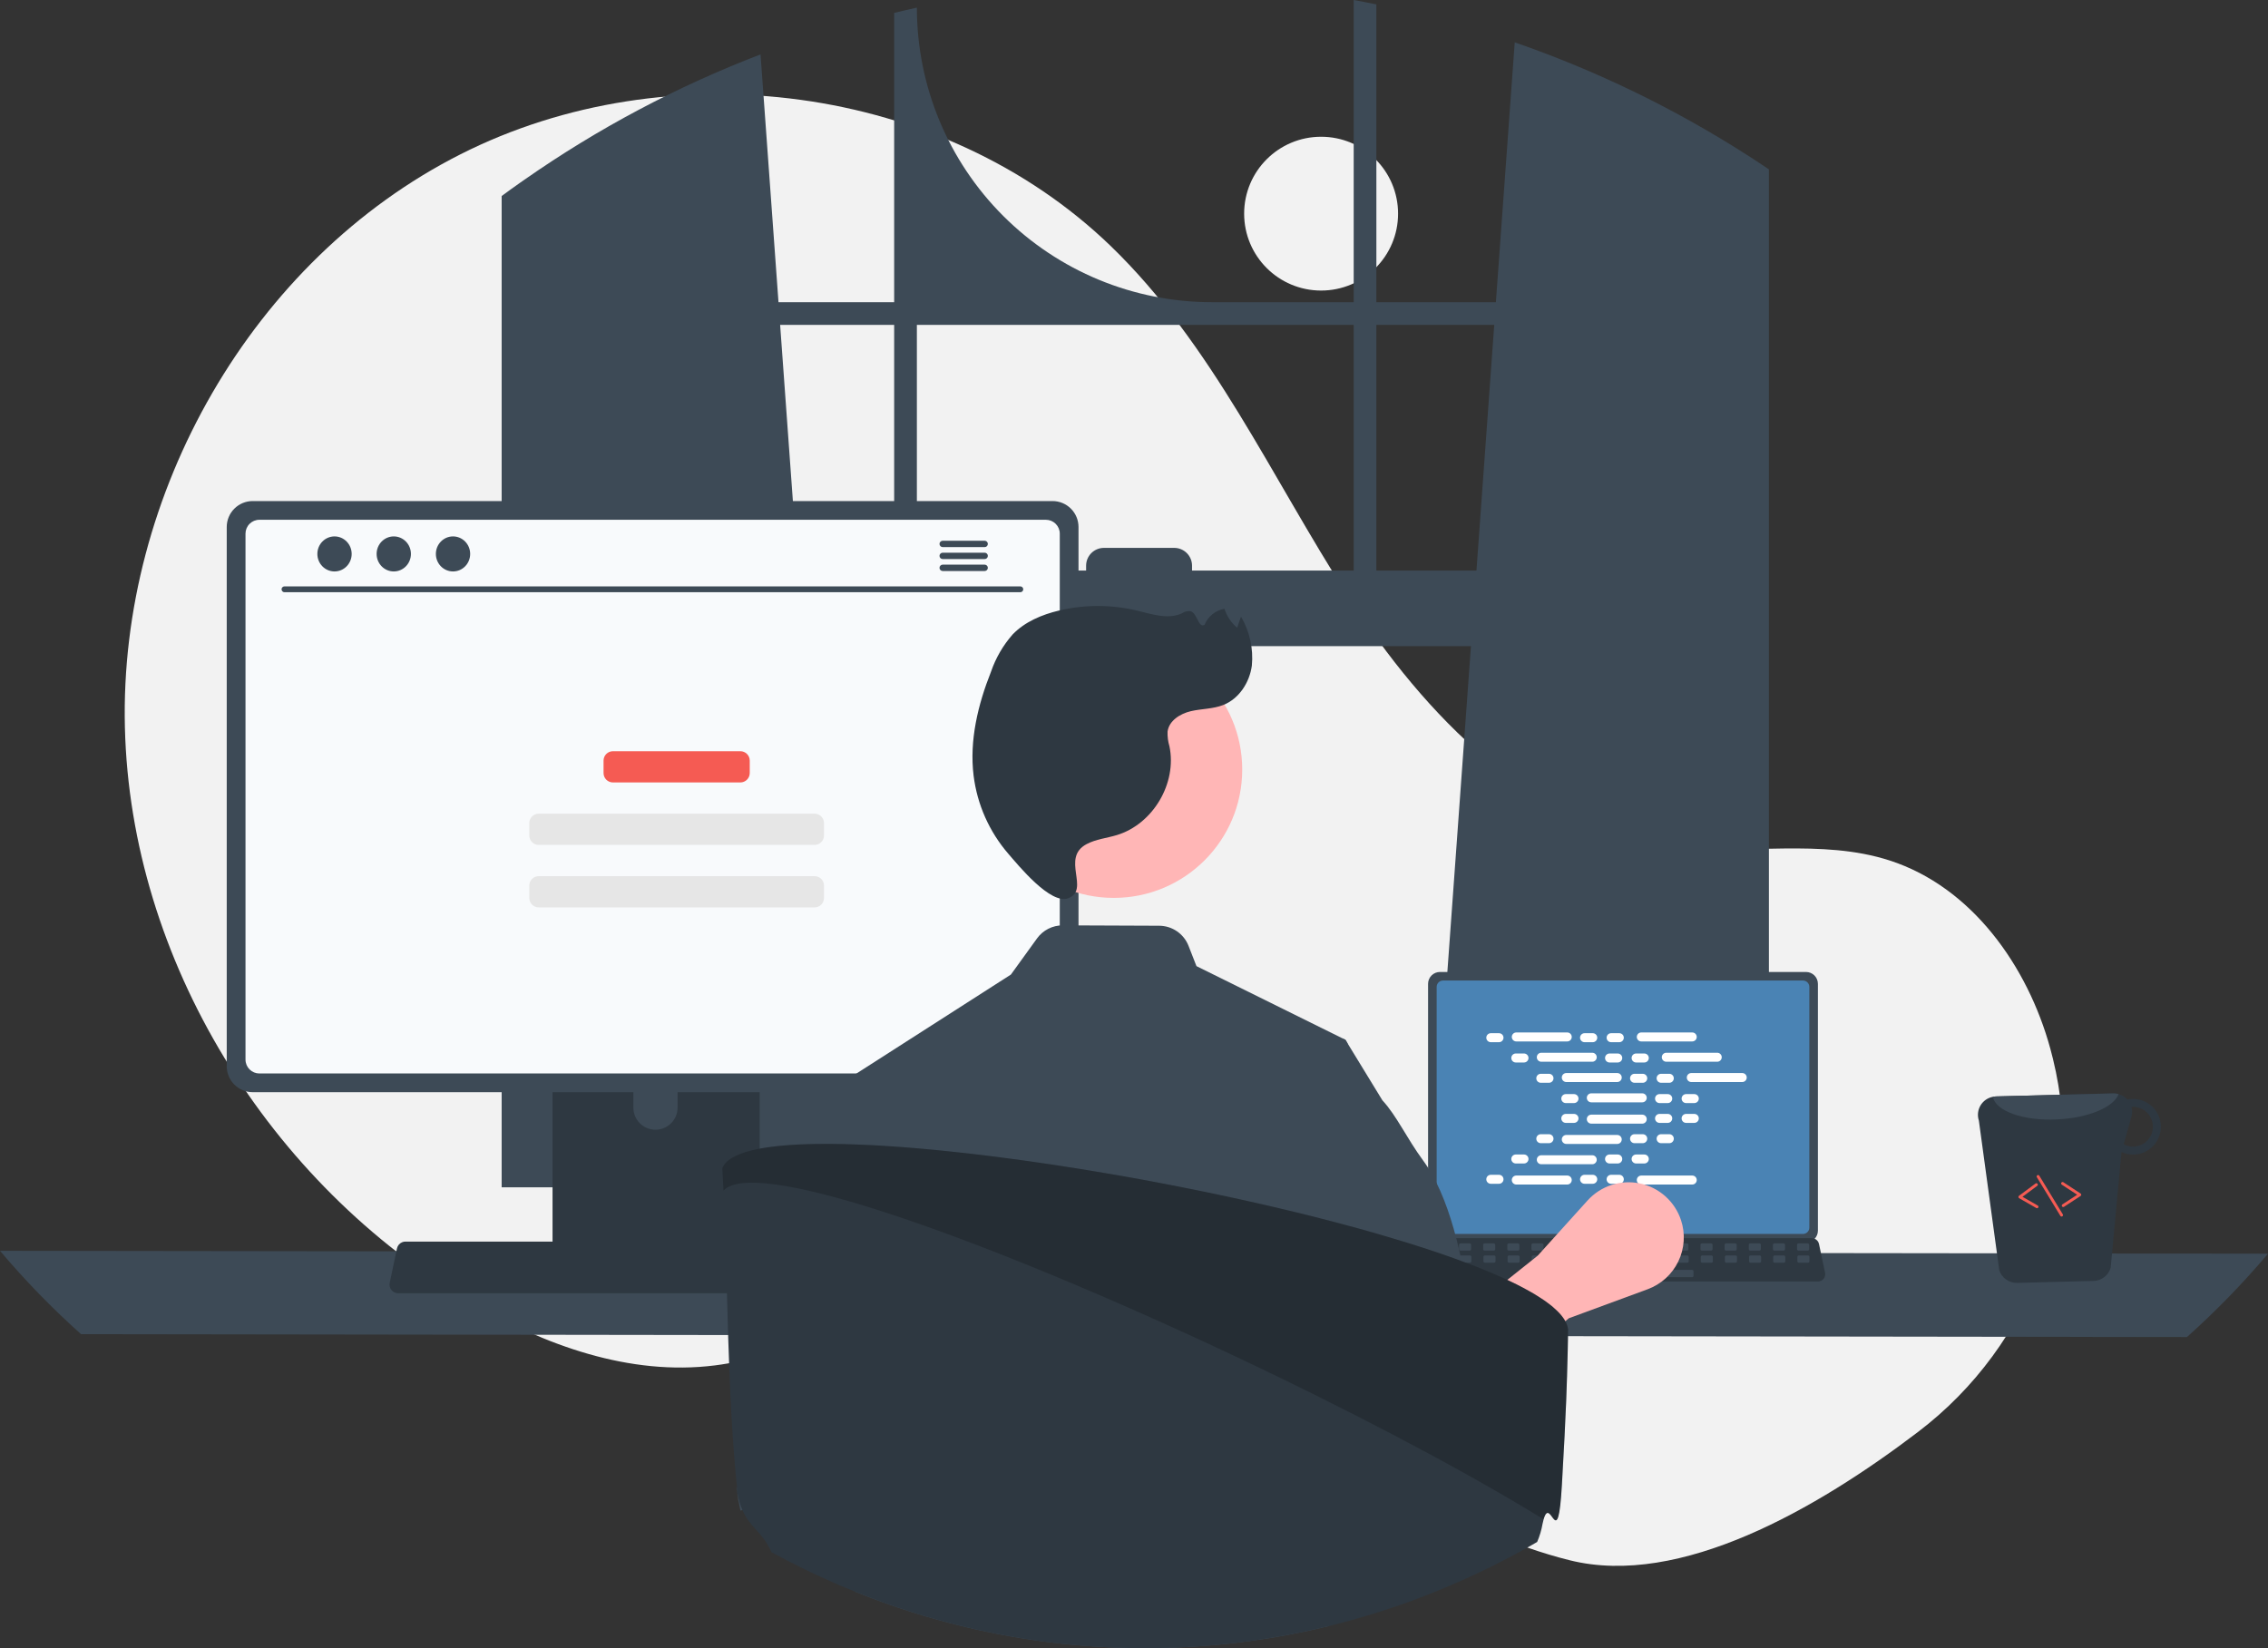 <svg width="681" height="495" viewBox="0 0 681 495" fill="none" xmlns="http://www.w3.org/2000/svg">
<rect x="0" y="0" width="681" height="495" fill="#333333" stroke="none"/>
<g clip-path="url(#clip0_1274_579)">
<path d="M396.682 87.263C409.445 87.263 419.791 76.922 419.791 64.167C419.791 51.411 409.445 41.071 396.682 41.071C383.918 41.071 373.572 51.411 373.572 64.167C373.572 76.922 383.918 87.263 396.682 87.263Z" fill="#F2F2F2"/>
<path d="M575.951 430.034C610.301 403.886 626.708 359.947 616.436 318.032C616.181 316.991 615.912 315.952 615.628 314.915C608.819 290.035 591.973 266.388 567.419 258.438C546.803 251.763 524.3 256.896 502.792 254.242C460.572 249.031 427.839 214.89 404.807 179.144C381.775 143.397 364.075 103.385 333.47 73.853C283.024 25.175 200.734 14.695 138.188 46.38C75.643 78.066 35.802 148.363 37.501 218.424C39.2 288.484 80.816 355.466 141.254 391.005C163.456 404.06 189.135 413.309 214.691 410.073C236.865 407.264 257.013 395.357 279.083 391.822C313.783 386.263 348.261 401.943 378.273 420.214C408.285 438.485 437.275 460.142 471.38 468.612C504.495 476.837 545.522 453.197 575.951 430.034Z" fill="#F2F2F2"/>
<path d="M526.598 47.852C525.845 47.35 525.084 46.874 524.331 46.39C502.564 32.477 479.234 21.174 454.822 12.715L449.161 90.755H413.277V1.323C411.018 0.856 408.742 0.415 406.466 -3.05176e-05V90.755H363.822C340.346 90.755 317.832 81.435 301.232 64.845C284.632 48.255 275.306 25.754 275.306 2.292V2.292C273.021 2.785 270.754 3.313 268.486 3.875V90.755H233.753L228.361 16.34C203.274 25.955 179.457 38.6 157.441 53.993C157.06 54.252 156.68 54.521 156.307 54.78C154.395 56.121 152.508 57.487 150.63 58.871V356.594H252.993L251.185 331.552L241.231 194.062H441.674L431.721 331.552L429.912 356.594H531.142V50.862C529.636 49.841 528.122 48.838 526.598 47.852ZM268.486 171.355H239.587L234.247 97.571H268.486V171.355ZM406.466 171.355H357.928V169.894C357.928 169.191 357.789 168.495 357.52 167.846C357.251 167.197 356.856 166.607 356.358 166.111C355.861 165.614 355.27 165.22 354.62 164.952C353.97 164.684 353.273 164.547 352.57 164.548H331.469C330.767 164.548 330.071 164.686 329.422 164.954C328.773 165.223 328.183 165.617 327.686 166.113C327.19 166.609 326.796 167.199 326.527 167.848C326.258 168.496 326.12 169.192 326.12 169.894V171.355H275.306V97.571H406.466V171.355ZM413.277 171.355V97.571H448.668L443.328 171.355H413.277Z" fill="#3D4A56"/>
<path d="M0 375.659C7.519 384.563 15.651 392.931 24.338 400.701L656.662 401.566C665.349 393.796 673.481 385.428 681 376.524L0 375.659Z" fill="#3D4A56"/>
<path d="M428.799 295.475V369.608C428.8 370.553 429.176 371.459 429.844 372.127C430.513 372.795 431.419 373.17 432.364 373.171H542.288C543.233 373.17 544.14 372.795 544.808 372.127C545.476 371.459 545.852 370.553 545.853 369.608V295.475C545.851 294.531 545.474 293.626 544.806 292.959C544.138 292.292 543.232 291.917 542.288 291.916H432.364C431.42 291.917 430.514 292.292 429.846 292.959C429.178 293.626 428.802 294.531 428.799 295.475V295.475Z" fill="#3D4A56"/>
<path d="M431.378 296.397V368.694C431.379 369.198 431.58 369.682 431.937 370.039C432.294 370.396 432.778 370.597 433.283 370.598H541.373C541.878 370.597 542.362 370.396 542.719 370.039C543.076 369.682 543.277 369.198 543.278 368.694V296.397C543.278 295.892 543.077 295.407 542.72 295.049C542.363 294.692 541.878 294.49 541.373 294.489H433.283C432.778 294.49 432.293 294.692 431.936 295.049C431.579 295.407 431.378 295.892 431.378 296.397V296.397Z" fill="#4A83B4"/>
<path d="M426.5 384.066C426.702 384.319 426.958 384.522 427.249 384.661C427.54 384.801 427.859 384.872 428.182 384.871H545.885C546.206 384.87 546.524 384.798 546.815 384.66C547.105 384.521 547.361 384.319 547.564 384.07C547.767 383.82 547.911 383.528 547.987 383.215C548.063 382.902 548.068 382.577 548.002 382.262L546.175 373.589C546.099 373.235 545.936 372.906 545.7 372.631C545.465 372.356 545.164 372.145 544.826 372.016C544.581 371.92 544.32 371.871 544.057 371.871H430.002C429.739 371.871 429.478 371.92 429.234 372.016C428.895 372.145 428.595 372.356 428.359 372.631C428.124 372.906 427.961 373.235 427.885 373.589L426.058 382.262C425.993 382.577 425.999 382.902 426.075 383.214C426.152 383.526 426.297 383.817 426.5 384.066V384.066Z" fill="#2E3841"/>
<path d="M540.019 375.607H542.799C543.032 375.607 543.221 375.418 543.221 375.185V373.856C543.221 373.622 543.032 373.433 542.799 373.433H540.019C539.785 373.433 539.596 373.622 539.596 373.856V375.185C539.596 375.418 539.785 375.607 540.019 375.607Z" fill="#3D4A56"/>
<path d="M532.769 375.607H535.549C535.782 375.607 535.971 375.418 535.971 375.185V373.856C535.971 373.622 535.782 373.433 535.549 373.433H532.769C532.535 373.433 532.346 373.622 532.346 373.856V375.185C532.346 375.418 532.535 375.607 532.769 375.607Z" fill="#3D4A56"/>
<path d="M525.518 375.607H528.298C528.532 375.607 528.721 375.418 528.721 375.185V373.856C528.721 373.622 528.532 373.433 528.298 373.433H525.518C525.285 373.433 525.096 373.622 525.096 373.856V375.185C525.096 375.418 525.285 375.607 525.518 375.607Z" fill="#3D4A56"/>
<path d="M518.268 375.607H521.048C521.281 375.607 521.47 375.418 521.47 375.185V373.856C521.47 373.622 521.281 373.433 521.048 373.433H518.268C518.034 373.433 517.845 373.622 517.845 373.856V375.185C517.845 375.418 518.034 375.607 518.268 375.607Z" fill="#3D4A56"/>
<path d="M511.018 375.607H513.798C514.031 375.607 514.22 375.418 514.22 375.185V373.856C514.22 373.622 514.031 373.433 513.798 373.433H511.018C510.784 373.433 510.595 373.622 510.595 373.856V375.185C510.595 375.418 510.784 375.607 511.018 375.607Z" fill="#3D4A56"/>
<path d="M503.767 375.607H506.547C506.781 375.607 506.97 375.418 506.97 375.185V373.856C506.97 373.622 506.781 373.433 506.547 373.433H503.767C503.534 373.433 503.345 373.622 503.345 373.856V375.185C503.345 375.418 503.534 375.607 503.767 375.607Z" fill="#3D4A56"/>
<path d="M496.517 375.607H499.297C499.53 375.607 499.719 375.418 499.719 375.185V373.856C499.719 373.622 499.53 373.433 499.297 373.433H496.517C496.283 373.433 496.094 373.622 496.094 373.856V375.185C496.094 375.418 496.283 375.607 496.517 375.607Z" fill="#3D4A56"/>
<path d="M489.266 375.607H492.046C492.28 375.607 492.469 375.418 492.469 375.185V373.856C492.469 373.622 492.28 373.433 492.046 373.433H489.266C489.033 373.433 488.844 373.622 488.844 373.856V375.185C488.844 375.418 489.033 375.607 489.266 375.607Z" fill="#3D4A56"/>
<path d="M482.016 375.607H484.796C485.03 375.607 485.219 375.418 485.219 375.185V373.856C485.219 373.622 485.03 373.433 484.796 373.433H482.016C481.783 373.433 481.594 373.622 481.594 373.856V375.185C481.594 375.418 481.783 375.607 482.016 375.607Z" fill="#3D4A56"/>
<path d="M474.766 375.607H477.546C477.779 375.607 477.968 375.418 477.968 375.185V373.856C477.968 373.622 477.779 373.433 477.546 373.433H474.766C474.532 373.433 474.343 373.622 474.343 373.856V375.185C474.343 375.418 474.532 375.607 474.766 375.607Z" fill="#3D4A56"/>
<path d="M467.515 375.607H470.296C470.529 375.607 470.718 375.418 470.718 375.185V373.856C470.718 373.622 470.529 373.433 470.296 373.433H467.515C467.282 373.433 467.093 373.622 467.093 373.856V375.185C467.093 375.418 467.282 375.607 467.515 375.607Z" fill="#3D4A56"/>
<path d="M460.265 375.607H463.045C463.279 375.607 463.468 375.418 463.468 375.185V373.856C463.468 373.622 463.279 373.433 463.045 373.433H460.265C460.032 373.433 459.843 373.622 459.843 373.856V375.185C459.843 375.418 460.032 375.607 460.265 375.607Z" fill="#3D4A56"/>
<path d="M453.015 375.607H455.795C456.028 375.607 456.217 375.418 456.217 375.185V373.856C456.217 373.622 456.028 373.433 455.795 373.433H453.015C452.781 373.433 452.592 373.622 452.592 373.856V375.185C452.592 375.418 452.781 375.607 453.015 375.607Z" fill="#3D4A56"/>
<path d="M445.764 375.607H448.544C448.778 375.607 448.967 375.418 448.967 375.185V373.856C448.967 373.622 448.778 373.433 448.544 373.433H445.764C445.531 373.433 445.342 373.622 445.342 373.856V375.185C445.342 375.418 445.531 375.607 445.764 375.607Z" fill="#3D4A56"/>
<path d="M438.514 375.607H441.294C441.527 375.607 441.717 375.418 441.717 375.185V373.856C441.717 373.622 441.527 373.433 441.294 373.433H438.514C438.281 373.433 438.091 373.622 438.091 373.856V375.185C438.091 375.418 438.281 375.607 438.514 375.607Z" fill="#3D4A56"/>
<path d="M431.264 375.607H434.044C434.277 375.607 434.466 375.418 434.466 375.185V373.856C434.466 373.622 434.277 373.433 434.044 373.433H431.264C431.03 373.433 430.841 373.622 430.841 373.856V375.185C430.841 375.418 431.03 375.607 431.264 375.607Z" fill="#3D4A56"/>
<path d="M540.104 379.23H542.885C543.118 379.23 543.307 379.041 543.307 378.808V377.479C543.307 377.245 543.118 377.056 542.885 377.056H540.104C539.871 377.056 539.682 377.245 539.682 377.479V378.808C539.682 379.041 539.871 379.23 540.104 379.23Z" fill="#3D4A56"/>
<path d="M532.854 379.23H535.634C535.868 379.23 536.057 379.041 536.057 378.808V377.479C536.057 377.245 535.868 377.056 535.634 377.056H532.854C532.621 377.056 532.432 377.245 532.432 377.479V378.808C532.432 379.041 532.621 379.23 532.854 379.23Z" fill="#3D4A56"/>
<path d="M525.604 379.23H528.384C528.617 379.23 528.807 379.041 528.807 378.808V377.479C528.807 377.245 528.617 377.056 528.384 377.056H525.604C525.371 377.056 525.181 377.245 525.181 377.479V378.808C525.181 379.041 525.371 379.23 525.604 379.23Z" fill="#3D4A56"/>
<path d="M518.353 379.23H521.134C521.367 379.23 521.556 379.041 521.556 378.808V377.479C521.556 377.245 521.367 377.056 521.134 377.056H518.353C518.12 377.056 517.931 377.245 517.931 377.479V378.808C517.931 379.041 518.12 379.23 518.353 379.23Z" fill="#3D4A56"/>
<path d="M511.103 379.23H513.883C514.117 379.23 514.306 379.041 514.306 378.808V377.479C514.306 377.245 514.117 377.056 513.883 377.056H511.103C510.87 377.056 510.68 377.245 510.68 377.479V378.808C510.68 379.041 510.87 379.23 511.103 379.23Z" fill="#3D4A56"/>
<path d="M503.853 379.23H506.633C506.866 379.23 507.055 379.041 507.055 378.808V377.479C507.055 377.245 506.866 377.056 506.633 377.056H503.853C503.619 377.056 503.43 377.245 503.43 377.479V378.808C503.43 379.041 503.619 379.23 503.853 379.23Z" fill="#3D4A56"/>
<path d="M496.603 379.23H499.383C499.616 379.23 499.805 379.041 499.805 378.808V377.479C499.805 377.245 499.616 377.056 499.383 377.056H496.603C496.369 377.056 496.18 377.245 496.18 377.479V378.808C496.18 379.041 496.369 379.23 496.603 379.23Z" fill="#3D4A56"/>
<path d="M489.352 379.23H492.132C492.365 379.23 492.555 379.041 492.555 378.808V377.479C492.555 377.245 492.365 377.056 492.132 377.056H489.352C489.119 377.056 488.93 377.245 488.93 377.479V378.808C488.93 379.041 489.119 379.23 489.352 379.23Z" fill="#3D4A56"/>
<path d="M482.102 379.23H484.882C485.115 379.23 485.304 379.041 485.304 378.808V377.479C485.304 377.245 485.115 377.056 484.882 377.056H482.102C481.868 377.056 481.679 377.245 481.679 377.479V378.808C481.679 379.041 481.868 379.23 482.102 379.23Z" fill="#3D4A56"/>
<path d="M474.852 379.23H477.632C477.865 379.23 478.054 379.041 478.054 378.808V377.479C478.054 377.245 477.865 377.056 477.632 377.056H474.852C474.618 377.056 474.429 377.245 474.429 377.479V378.808C474.429 379.041 474.618 379.23 474.852 379.23Z" fill="#3D4A56"/>
<path d="M467.601 379.23H470.381C470.615 379.23 470.804 379.041 470.804 378.808V377.479C470.804 377.245 470.615 377.056 470.381 377.056H467.601C467.368 377.056 467.179 377.245 467.179 377.479V378.808C467.179 379.041 467.368 379.23 467.601 379.23Z" fill="#3D4A56"/>
<path d="M460.351 379.23H463.131C463.364 379.23 463.553 379.041 463.553 378.808V377.479C463.553 377.245 463.364 377.056 463.131 377.056H460.351C460.117 377.056 459.928 377.245 459.928 377.479V378.808C459.928 379.041 460.117 379.23 460.351 379.23Z" fill="#3D4A56"/>
<path d="M453.1 379.23H455.88C456.114 379.23 456.303 379.041 456.303 378.808V377.479C456.303 377.245 456.114 377.056 455.88 377.056H453.1C452.867 377.056 452.678 377.245 452.678 377.479V378.808C452.678 379.041 452.867 379.23 453.1 379.23Z" fill="#3D4A56"/>
<path d="M445.85 379.23H448.63C448.864 379.23 449.053 379.041 449.053 378.808V377.479C449.053 377.245 448.864 377.056 448.63 377.056H445.85C445.617 377.056 445.428 377.245 445.428 377.479V378.808C445.428 379.041 445.617 379.23 445.85 379.23Z" fill="#3D4A56"/>
<path d="M438.6 379.23H441.38C441.613 379.23 441.802 379.041 441.802 378.808V377.479C441.802 377.245 441.613 377.056 441.38 377.056H438.6C438.366 377.056 438.177 377.245 438.177 377.479V378.808C438.177 379.041 438.366 379.23 438.6 379.23Z" fill="#3D4A56"/>
<path d="M431.349 379.23H434.129C434.363 379.23 434.552 379.041 434.552 378.808V377.479C434.552 377.245 434.363 377.056 434.129 377.056H431.349C431.116 377.056 430.927 377.245 430.927 377.479V378.808C430.927 379.041 431.116 379.23 431.349 379.23Z" fill="#3D4A56"/>
<path d="M479.927 383.578H508.083C508.316 383.578 508.506 383.389 508.506 383.155V381.826C508.506 381.593 508.316 381.404 508.083 381.404H479.927C479.693 381.404 479.504 381.593 479.504 381.826V383.155C479.504 383.389 479.693 383.578 479.927 383.578Z" fill="#3D4A56"/>
<path d="M450.096 310.306H447.635C446.888 310.306 446.283 310.91 446.283 311.656C446.283 312.402 446.888 313.006 447.635 313.006H450.096C450.842 313.006 451.447 312.402 451.447 311.656C451.447 310.91 450.842 310.306 450.096 310.306Z" fill="white"/>
<path d="M478.245 310.306H475.784C475.037 310.306 474.432 310.91 474.432 311.656C474.432 312.402 475.037 313.006 475.784 313.006H478.245C478.991 313.006 479.596 312.402 479.596 311.656C479.596 310.91 478.991 310.306 478.245 310.306Z" fill="white"/>
<path d="M486.22 310.306H483.759C483.013 310.306 482.408 310.91 482.408 311.656C482.408 312.402 483.013 313.006 483.759 313.006H486.22C486.967 313.006 487.571 312.402 487.571 311.656C487.571 310.91 486.967 310.306 486.22 310.306Z" fill="white"/>
<path d="M470.588 310.081H455.291C454.545 310.081 453.94 310.685 453.94 311.431C453.94 312.177 454.545 312.781 455.291 312.781H470.588C471.335 312.781 471.939 312.177 471.939 311.431C471.939 310.685 471.335 310.081 470.588 310.081Z" fill="white"/>
<path d="M508.12 310.081H492.823C492.077 310.081 491.472 310.685 491.472 311.431C491.472 312.177 492.077 312.781 492.823 312.781H508.12C508.866 312.781 509.471 312.177 509.471 311.431C509.471 310.685 508.866 310.081 508.12 310.081Z" fill="white"/>
<path d="M457.602 316.401H455.141C454.395 316.401 453.79 317.006 453.79 317.751C453.79 318.497 454.395 319.102 455.141 319.102H457.602C458.348 319.102 458.953 318.497 458.953 317.751C458.953 317.006 458.348 316.401 457.602 316.401Z" fill="white"/>
<path d="M485.751 316.401H483.29C482.544 316.401 481.939 317.006 481.939 317.751C481.939 318.497 482.544 319.102 483.29 319.102H485.751C486.497 319.102 487.102 318.497 487.102 317.751C487.102 317.006 486.497 316.401 485.751 316.401Z" fill="white"/>
<path d="M493.727 316.401H491.265C490.519 316.401 489.914 317.006 489.914 317.751C489.914 318.497 490.519 319.102 491.265 319.102H493.727C494.473 319.102 495.078 318.497 495.078 317.751C495.078 317.006 494.473 316.401 493.727 316.401Z" fill="white"/>
<path d="M478.095 316.176H462.798C462.051 316.176 461.447 316.78 461.447 317.526C461.447 318.272 462.051 318.877 462.798 318.877H478.095C478.841 318.877 479.446 318.272 479.446 317.526C479.446 316.78 478.841 316.176 478.095 316.176Z" fill="white"/>
<path d="M515.627 316.176H500.33C499.583 316.176 498.979 316.78 498.979 317.526C498.979 318.272 499.583 318.877 500.33 318.877H515.627C516.373 318.877 516.978 318.272 516.978 317.526C516.978 316.78 516.373 316.176 515.627 316.176Z" fill="white"/>
<path d="M465.109 322.496H462.647C461.901 322.496 461.296 323.101 461.296 323.847C461.296 324.592 461.901 325.197 462.647 325.197H465.109C465.855 325.197 466.46 324.592 466.46 323.847C466.46 323.101 465.855 322.496 465.109 322.496Z" fill="white"/>
<path d="M493.258 322.496H490.796C490.05 322.496 489.445 323.101 489.445 323.847C489.445 324.592 490.05 325.197 490.796 325.197H493.258C494.004 325.197 494.609 324.592 494.609 323.847C494.609 323.101 494.004 322.496 493.258 322.496Z" fill="white"/>
<path d="M501.233 322.496H498.772C498.026 322.496 497.421 323.101 497.421 323.847C497.421 324.592 498.026 325.197 498.772 325.197H501.233C501.979 325.197 502.584 324.592 502.584 323.847C502.584 323.101 501.979 322.496 501.233 322.496Z" fill="white"/>
<path d="M485.601 322.271H470.304C469.558 322.271 468.953 322.876 468.953 323.622C468.953 324.367 469.558 324.972 470.304 324.972H485.601C486.347 324.972 486.952 324.367 486.952 323.622C486.952 322.876 486.347 322.271 485.601 322.271Z" fill="white"/>
<path d="M523.133 322.271H507.836C507.09 322.271 506.485 322.876 506.485 323.622C506.485 324.367 507.09 324.972 507.836 324.972H523.133C523.879 324.972 524.484 324.367 524.484 323.622C524.484 322.876 523.879 322.271 523.133 322.271Z" fill="white"/>
<path d="M472.615 328.592H470.154C469.408 328.592 468.803 329.196 468.803 329.942C468.803 330.688 469.408 331.292 470.154 331.292H472.615C473.361 331.292 473.966 330.688 473.966 329.942C473.966 329.196 473.361 328.592 472.615 328.592Z" fill="white"/>
<path d="M500.764 328.592H498.303C497.557 328.592 496.952 329.196 496.952 329.942C496.952 330.688 497.557 331.292 498.303 331.292H500.764C501.51 331.292 502.115 330.688 502.115 329.942C502.115 329.196 501.51 328.592 500.764 328.592Z" fill="white"/>
<path d="M508.74 328.592H506.278C505.532 328.592 504.927 329.196 504.927 329.942C504.927 330.688 505.532 331.292 506.278 331.292H508.74C509.486 331.292 510.091 330.688 510.091 329.942C510.091 329.196 509.486 328.592 508.74 328.592Z" fill="white"/>
<path d="M493.107 328.367H477.81C477.064 328.367 476.459 328.971 476.459 329.717C476.459 330.463 477.064 331.067 477.81 331.067H493.107C493.854 331.067 494.458 330.463 494.458 329.717C494.458 328.971 493.854 328.367 493.107 328.367Z" fill="white"/>
<path d="M478.245 352.829H475.784C475.037 352.829 474.432 353.434 474.432 354.18C474.432 354.925 475.037 355.53 475.784 355.53H478.245C478.991 355.53 479.596 354.925 479.596 354.18C479.596 353.434 478.991 352.829 478.245 352.829Z" fill="white"/>
<path d="M486.22 352.829H483.759C483.013 352.829 482.408 353.434 482.408 354.18C482.408 354.925 483.013 355.53 483.759 355.53H486.22C486.967 355.53 487.571 354.925 487.571 354.18C487.571 353.434 486.967 352.829 486.22 352.829Z" fill="white"/>
<path d="M508.12 353.054H492.823C492.077 353.054 491.472 353.659 491.472 354.405C491.472 355.15 492.077 355.755 492.823 355.755H508.12C508.866 355.755 509.471 355.15 509.471 354.405C509.471 353.659 508.866 353.054 508.12 353.054Z" fill="white"/>
<path d="M450.096 352.829H447.635C446.888 352.829 446.283 353.434 446.283 354.18C446.283 354.925 446.888 355.53 447.635 355.53H450.096C450.842 355.53 451.447 354.925 451.447 354.18C451.447 353.434 450.842 352.829 450.096 352.829Z" fill="white"/>
<path d="M470.588 353.054H455.291C454.545 353.054 453.94 353.659 453.94 354.405C453.94 355.15 454.545 355.755 455.291 355.755H470.588C471.335 355.755 471.939 355.15 471.939 354.405C471.939 353.659 471.335 353.054 470.588 353.054Z" fill="white"/>
<path d="M457.602 346.734H455.141C454.395 346.734 453.79 347.338 453.79 348.084C453.79 348.83 454.395 349.435 455.141 349.435H457.602C458.348 349.435 458.953 348.83 458.953 348.084C458.953 347.338 458.348 346.734 457.602 346.734Z" fill="white"/>
<path d="M485.751 346.734H483.29C482.544 346.734 481.939 347.338 481.939 348.084C481.939 348.83 482.544 349.435 483.29 349.435H485.751C486.497 349.435 487.102 348.83 487.102 348.084C487.102 347.338 486.497 346.734 485.751 346.734Z" fill="white"/>
<path d="M493.727 346.734H491.265C490.519 346.734 489.914 347.338 489.914 348.084C489.914 348.83 490.519 349.435 491.265 349.435H493.727C494.473 349.435 495.078 348.83 495.078 348.084C495.078 347.338 494.473 346.734 493.727 346.734Z" fill="white"/>
<path d="M478.095 346.959H462.798C462.051 346.959 461.447 347.564 461.447 348.309C461.447 349.055 462.051 349.66 462.798 349.66H478.095C478.841 349.66 479.446 349.055 479.446 348.309C479.446 347.564 478.841 346.959 478.095 346.959Z" fill="white"/>
<path d="M465.109 340.639H462.647C461.901 340.639 461.296 341.243 461.296 341.989C461.296 342.735 461.901 343.339 462.647 343.339H465.109C465.855 343.339 466.46 342.735 466.46 341.989C466.46 341.243 465.855 340.639 465.109 340.639Z" fill="white"/>
<path d="M493.258 340.639H490.796C490.05 340.639 489.445 341.243 489.445 341.989C489.445 342.735 490.05 343.339 490.796 343.339H493.258C494.004 343.339 494.609 342.735 494.609 341.989C494.609 341.243 494.004 340.639 493.258 340.639Z" fill="white"/>
<path d="M501.233 340.639H498.772C498.026 340.639 497.421 341.243 497.421 341.989C497.421 342.735 498.026 343.339 498.772 343.339H501.233C501.979 343.339 502.584 342.735 502.584 341.989C502.584 341.243 501.979 340.639 501.233 340.639Z" fill="white"/>
<path d="M485.601 340.864H470.304C469.558 340.864 468.953 341.468 468.953 342.214C468.953 342.96 469.558 343.564 470.304 343.564H485.601C486.347 343.564 486.952 342.96 486.952 342.214C486.952 341.468 486.347 340.864 485.601 340.864Z" fill="white"/>
<path d="M472.615 334.543H470.154C469.408 334.543 468.803 335.148 468.803 335.894C468.803 336.639 469.408 337.244 470.154 337.244H472.615C473.361 337.244 473.966 336.639 473.966 335.894C473.966 335.148 473.361 334.543 472.615 334.543Z" fill="white"/>
<path d="M500.764 334.543H498.303C497.557 334.543 496.952 335.148 496.952 335.894C496.952 336.639 497.557 337.244 498.303 337.244H500.764C501.51 337.244 502.115 336.639 502.115 335.894C502.115 335.148 501.51 334.543 500.764 334.543Z" fill="white"/>
<path d="M508.74 334.543H506.278C505.532 334.543 504.927 335.148 504.927 335.894C504.927 336.639 505.532 337.244 506.278 337.244H508.74C509.486 337.244 510.091 336.639 510.091 335.894C510.091 335.148 509.486 334.543 508.74 334.543Z" fill="white"/>
<path d="M493.107 334.768H477.81C477.064 334.768 476.459 335.373 476.459 336.119C476.459 336.865 477.064 337.469 477.81 337.469H493.107C493.854 337.469 494.458 336.865 494.458 336.119C494.458 335.373 493.854 334.768 493.107 334.768Z" fill="white"/>
<path d="M437.011 424.264L425.457 406.011L461.723 377.118L476.692 360.544C478.637 358.39 481.113 356.785 483.874 355.888C486.634 354.991 489.581 354.833 492.421 355.431C495.261 356.029 497.895 357.361 500.058 359.295C502.222 361.228 503.84 363.696 504.75 366.45C506.1 370.532 505.81 374.977 503.941 378.849C502.073 382.721 498.772 385.716 494.736 387.202L471.066 395.917L437.011 424.264Z" fill="#FFB6B6"/>
<path d="M165.909 291.919V380.633H228.096V291.919C228.097 291.281 227.894 290.66 227.515 290.146C227.136 289.632 226.603 289.253 225.993 289.065C225.706 288.97 225.404 288.923 225.102 288.926H168.913C168.519 288.926 168.129 289.002 167.765 289.152C167.4 289.302 167.069 289.523 166.79 289.801C166.512 290.079 166.29 290.409 166.139 290.772C165.988 291.136 165.91 291.526 165.909 291.919V291.919ZM190.178 322.402C190.195 320.653 190.901 318.981 192.144 317.75C193.387 316.519 195.067 315.828 196.817 315.828C198.567 315.828 200.246 316.519 201.489 317.75C202.732 318.981 203.439 320.653 203.455 322.402V332.695C203.446 334.449 202.743 336.128 201.499 337.365C200.255 338.601 198.572 339.296 196.817 339.296C195.062 339.296 193.379 338.601 192.135 337.365C190.891 336.128 190.187 334.449 190.178 332.695V322.402Z" fill="#2E3841"/>
<path d="M165.719 377.796V386.351C165.72 386.794 165.897 387.219 166.209 387.533C166.522 387.847 166.946 388.025 167.389 388.029H226.616C227.06 388.027 227.485 387.849 227.798 387.534C228.111 387.22 228.287 386.794 228.287 386.351V377.796H165.719Z" fill="#3D4A56"/>
<path d="M68.081 158.26V320.239C68.083 322.303 68.904 324.282 70.364 325.742C71.825 327.202 73.805 328.022 75.871 328.024H316.049C318.115 328.022 320.095 327.202 321.556 325.742C323.016 324.282 323.837 322.303 323.839 320.239V158.26C323.834 156.198 323.012 154.221 321.552 152.764C320.092 151.306 318.113 150.487 316.049 150.484H75.871C73.807 150.487 71.829 151.306 70.368 152.764C68.909 154.221 68.086 156.198 68.081 158.26Z" fill="#3D4A56"/>
<path d="M73.715 160.276V318.241C73.717 319.344 74.156 320.401 74.937 321.181C75.717 321.961 76.775 322.4 77.878 322.402H314.05C315.153 322.4 316.211 321.961 316.992 321.181C317.772 320.401 318.211 319.344 318.213 318.241V160.276C318.213 159.171 317.775 158.112 316.994 157.331C316.214 156.549 315.155 156.109 314.05 156.106H77.878C76.773 156.109 75.715 156.549 74.934 157.331C74.154 158.112 73.715 159.171 73.715 160.276Z" fill="#F8FAFC"/>
<path d="M117.545 387.449C117.785 387.75 118.091 387.993 118.438 388.16C118.786 388.326 119.167 388.411 119.553 388.409H260.059C260.444 388.409 260.823 388.323 261.17 388.157C261.517 387.992 261.822 387.751 262.064 387.453C262.306 387.155 262.479 386.806 262.569 386.433C262.66 386.06 262.666 385.671 262.587 385.295L260.406 374.941C260.315 374.519 260.121 374.126 259.839 373.798C259.558 373.471 259.2 373.218 258.796 373.064C258.504 372.95 258.192 372.891 257.878 372.891H121.725C121.411 372.891 121.1 372.95 120.808 373.064C120.404 373.218 120.045 373.47 119.764 373.798C119.483 374.126 119.288 374.519 119.198 374.941L117.017 385.295C116.939 385.671 116.946 386.059 117.038 386.432C117.129 386.804 117.302 387.152 117.545 387.449Z" fill="#2E3841"/>
<path d="M306.386 177.867H85.401C85.171 177.862 84.953 177.767 84.792 177.603C84.631 177.439 84.541 177.218 84.541 176.989C84.541 176.759 84.631 176.538 84.792 176.374C84.953 176.21 85.171 176.115 85.401 176.11H306.386C306.615 176.115 306.834 176.21 306.994 176.374C307.155 176.538 307.245 176.759 307.245 176.989C307.245 177.218 307.155 177.439 306.994 177.603C306.834 177.767 306.615 177.862 306.386 177.867V177.867Z" fill="#3D4A56"/>
<path d="M100.444 171.626C103.288 171.626 105.594 169.27 105.594 166.364C105.594 163.458 103.288 161.102 100.444 161.102C97.599 161.102 95.293 163.458 95.293 166.364C95.293 169.27 97.599 171.626 100.444 171.626Z" fill="#3D4A56"/>
<path d="M118.235 171.626C121.079 171.626 123.385 169.27 123.385 166.364C123.385 163.458 121.079 161.102 118.235 161.102C115.391 161.102 113.085 163.458 113.085 166.364C113.085 169.27 115.391 171.626 118.235 171.626Z" fill="#3D4A56"/>
<path d="M136.026 171.626C138.871 171.626 141.177 169.27 141.177 166.364C141.177 163.458 138.871 161.102 136.026 161.102C133.182 161.102 130.876 163.458 130.876 166.364C130.876 169.27 133.182 171.626 136.026 171.626Z" fill="#3D4A56"/>
<path d="M295.672 162.404H283.036C282.786 162.409 282.548 162.513 282.374 162.691C282.199 162.87 282.101 163.11 282.101 163.359C282.101 163.609 282.199 163.849 282.374 164.028C282.548 164.206 282.786 164.309 283.036 164.315H295.672C295.923 164.312 296.163 164.209 296.34 164.031C296.516 163.852 296.615 163.611 296.615 163.359C296.615 163.108 296.516 162.867 296.34 162.688C296.163 162.509 295.923 162.407 295.672 162.404Z" fill="#3D4A56"/>
<path d="M295.672 165.993H283.036C282.786 165.999 282.548 166.102 282.373 166.281C282.198 166.459 282.1 166.699 282.1 166.949C282.1 167.199 282.198 167.439 282.373 167.618C282.548 167.796 282.786 167.899 283.036 167.905H295.672C295.924 167.902 296.164 167.8 296.341 167.621C296.518 167.442 296.617 167.201 296.617 166.949C296.617 166.698 296.518 166.456 296.341 166.277C296.164 166.098 295.924 165.996 295.672 165.993V165.993Z" fill="#3D4A56"/>
<path d="M295.672 169.583H283.036C282.786 169.589 282.548 169.692 282.374 169.871C282.199 170.049 282.101 170.289 282.101 170.539C282.101 170.788 282.199 171.028 282.374 171.207C282.548 171.386 282.786 171.489 283.036 171.495H295.672C295.923 171.491 296.163 171.389 296.34 171.21C296.516 171.031 296.615 170.79 296.615 170.539C296.615 170.288 296.516 170.046 296.34 169.868C296.163 169.689 295.923 169.586 295.672 169.583V169.583Z" fill="#3D4A56"/>
<path d="M600.314 381.55C600.695 382.66 601.418 383.62 602.38 384.293C603.341 384.966 604.491 385.318 605.665 385.297L628.594 384.707C629.776 384.684 630.92 384.279 631.853 383.553C632.786 382.827 633.459 381.819 633.771 380.679L637.015 346.003C638.166 346.525 639.42 346.782 640.683 346.757C641.781 346.729 642.863 346.486 643.866 346.04C644.87 345.595 645.776 344.957 646.533 344.161C647.29 343.366 647.882 342.43 648.277 341.406C648.671 340.381 648.86 339.29 648.833 338.192C648.805 337.095 648.562 336.014 648.116 335.011C647.671 334.008 647.032 333.103 646.236 332.346C645.44 331.59 644.503 330.998 643.479 330.604C642.454 330.209 641.361 330.02 640.264 330.048C639.759 330.046 639.255 330.099 638.761 330.204C638.224 329.623 637.571 329.161 636.844 328.848C636.118 328.535 635.334 328.377 634.542 328.385L599.272 329.295C598.98 329.306 598.689 329.342 598.402 329.403C597.629 329.547 596.895 329.855 596.251 330.306C595.607 330.758 595.066 331.342 594.667 332.019C594.267 332.696 594.017 333.451 593.934 334.233C593.851 335.015 593.936 335.806 594.185 336.552L600.314 381.55ZM637.681 343.649L639.99 335.386C640.252 334.431 640.258 333.425 640.007 332.467C640.119 332.467 640.218 332.414 640.33 332.413C641.913 332.381 643.445 332.977 644.589 334.071C645.733 335.165 646.396 336.668 646.433 338.25C646.47 339.832 645.878 341.364 644.786 342.51C643.695 343.657 642.193 344.324 640.61 344.365C639.587 344.397 638.574 344.149 637.681 343.649Z" fill="#2E3841"/>
<path d="M598.402 329.403C599.154 333.697 607.602 336.716 617.76 336.191C627.101 335.761 634.739 332.483 636.139 328.598C635.621 328.445 635.082 328.373 634.542 328.385L599.272 329.295C598.98 329.306 598.689 329.342 598.402 329.403V329.403Z" fill="#3D4A56"/>
<path d="M619.622 362.496C619.668 362.484 619.712 362.465 619.752 362.439L624.732 359.181C624.792 359.142 624.841 359.088 624.876 359.025C624.91 358.962 624.928 358.892 624.928 358.82C624.928 358.748 624.91 358.677 624.876 358.614C624.842 358.551 624.792 358.497 624.732 358.458L619.556 355.07C619.509 355.039 619.456 355.017 619.4 355.006C619.344 354.995 619.286 354.996 619.231 355.007C619.175 355.019 619.122 355.041 619.075 355.073C619.028 355.105 618.987 355.146 618.956 355.194C618.925 355.241 618.903 355.294 618.893 355.35C618.882 355.406 618.883 355.464 618.895 355.52C618.906 355.575 618.929 355.628 618.961 355.675C618.993 355.722 619.034 355.762 619.082 355.793L623.705 358.819L619.279 361.715C619.193 361.771 619.13 361.856 619.101 361.954C619.071 362.052 619.078 362.157 619.119 362.251C619.16 362.344 619.233 362.42 619.325 362.465C619.417 362.51 619.522 362.521 619.622 362.496H619.622Z" fill="#F55B53"/>
<path d="M611.757 362.858C611.841 362.837 611.916 362.792 611.974 362.727C612.031 362.663 612.068 362.583 612.08 362.498C612.092 362.413 612.077 362.326 612.039 362.248C612.001 362.171 611.941 362.107 611.866 362.064L607.277 359.434L611.713 356.141C611.758 356.107 611.797 356.065 611.826 356.016C611.855 355.967 611.874 355.913 611.883 355.857C611.891 355.801 611.888 355.744 611.874 355.689C611.86 355.634 611.836 355.582 611.802 355.536C611.768 355.491 611.726 355.452 611.677 355.423C611.628 355.394 611.574 355.375 611.518 355.366C611.462 355.358 611.404 355.361 611.349 355.375C611.294 355.389 611.243 355.413 611.197 355.447L606.23 359.134C606.172 359.177 606.126 359.233 606.096 359.299C606.065 359.364 606.052 359.435 606.056 359.507C606.06 359.579 606.082 359.648 606.12 359.709C606.158 359.77 606.21 359.821 606.273 359.856L611.436 362.814C611.533 362.87 611.648 362.886 611.757 362.858V362.858Z" fill="#F55B53"/>
<path d="M619.127 365.35C619.169 365.34 619.209 365.323 619.245 365.3C619.294 365.271 619.336 365.232 619.37 365.186C619.403 365.141 619.428 365.088 619.441 365.033C619.455 364.978 619.457 364.921 619.448 364.865C619.44 364.809 619.42 364.755 619.39 364.706L612.332 353.108C612.272 353.01 612.176 352.94 612.064 352.913C611.953 352.886 611.835 352.905 611.737 352.964C611.639 353.024 611.569 353.12 611.542 353.231C611.514 353.343 611.533 353.46 611.592 353.558L618.651 365.156C618.699 365.235 618.771 365.297 618.857 365.332C618.942 365.367 619.037 365.373 619.127 365.35Z" fill="#F55B53"/>
<path d="M222.297 225.614H184.05C182.489 225.614 181.224 226.878 181.224 228.438V232.172C181.224 233.732 182.489 234.996 184.05 234.996H222.297C223.857 234.996 225.122 233.732 225.122 232.172V228.438C225.122 226.878 223.857 225.614 222.297 225.614Z" fill="#F55B53"/>
<path d="M244.591 244.377H161.755C160.195 244.377 158.93 245.641 158.93 247.201V250.935C158.93 252.494 160.195 253.759 161.755 253.759H244.591C246.151 253.759 247.416 252.494 247.416 250.935V247.201C247.416 245.641 246.151 244.377 244.591 244.377Z" fill="#E6E6E6"/>
<path d="M244.591 263.14H161.755C160.195 263.14 158.93 264.404 158.93 265.964V269.698C158.93 271.257 160.195 272.521 161.755 272.521H244.591C246.151 272.521 247.416 271.257 247.416 269.698V265.964C247.416 264.404 246.151 263.14 244.591 263.14Z" fill="#E6E6E6"/>
<path d="M251.613 325.97L251.801 326.562L251.811 326.581L257.458 343.741L263.955 363.516L276.178 400.677L276.297 406.45V406.469L277.205 452.906L274.687 459.202L277.521 469.523C277.521 469.523 276.218 453.921 269.228 462.881C265.268 467.973 260.638 473.183 256.836 478.067C262.375 480.307 268.003 482.333 273.72 484.146C274.954 484.54 276.198 484.915 277.442 485.29C277.709 485.369 277.975 485.448 278.242 485.527C297.192 491.128 316.783 494.275 336.535 494.891C337.562 494.921 338.569 494.941 339.546 494.961C339.892 494.97 340.227 494.98 340.563 494.98C341.669 494.99 342.765 495 343.871 495C346.102 495 348.324 494.967 350.535 494.901C366.905 494.44 383.179 492.241 399.083 488.339C398.974 481.777 398.678 474.11 398.254 465.92C398.056 461.904 393.623 457.553 393.356 453.349C393.169 450.191 397.148 447.221 396.94 444.014C395.598 424.269 393.919 431.849 392.675 417.866C392.547 416.495 392.428 415.182 392.32 413.929C391.52 404.95 390.967 399.335 390.967 399.335L396.279 365.874L404.622 313.339L403.98 312.283L403.26 311.928L359.254 290.16L356.864 284.042C356.168 282.28 354.96 280.766 353.396 279.695C351.832 278.624 349.983 278.045 348.087 278.033L319.098 277.915C317.594 277.908 316.11 278.26 314.768 278.941C313.427 279.622 312.268 280.613 311.387 281.832L303.538 292.696L251.613 325.97Z" fill="#3D4A56"/>
<path d="M282.863 392.408L276.297 406.45L271.815 416.041L264.103 456.39L260.243 460.485L256.935 445.988L222.317 453.67C221.181 447.364 222.013 453.883 221.312 446.966C221.509 446.769 221.717 446.571 221.924 446.374C222.477 445.861 222.941 445.377 222.931 444.913C222.536 421.054 223.721 380.449 233.614 355.849C235.164 351.832 237.207 348.024 239.696 344.511C239.894 344.244 240.081 343.978 240.269 343.712C244.83 337.327 247.713 331.042 251.801 326.572V326.562C251.826 326.541 251.85 326.518 251.87 326.493C251.885 326.485 251.898 326.475 251.91 326.463L279.99 311.583L281.194 345.409L282.053 369.723L282.863 392.408Z" fill="#3D4A56"/>
<path d="M384.114 396.396L392.316 413.934L395.178 420.042L402.887 460.386L406.735 464.471L410.05 449.978L411.608 449.659L439.701 443.844L447.89 469.834C449.735 466.761 450.462 463.145 449.948 459.598C449.433 456.051 447.709 452.79 445.067 450.367C444.508 449.861 444.042 449.369 444.055 448.903C444.521 420.84 442.803 369.597 427.292 348.507C422.366 341.814 419.41 335.147 415.11 330.49C415.097 330.477 415.097 330.463 415.083 330.463L404.618 313.338L403.979 312.287L403.26 311.928L384.114 396.396Z" fill="#3D4A56"/>
<path d="M334.43 269.67C355.729 269.67 372.995 252.414 372.995 231.127C372.995 209.841 355.729 192.584 334.43 192.584C313.131 192.584 295.864 209.841 295.864 231.127C295.864 252.414 313.131 269.67 334.43 269.67Z" fill="#FFB6B6"/>
<path d="M470.83 399.14C470.822 400.654 470.804 402.773 470.735 405.394C470.727 405.758 470.718 406.13 470.709 406.51C470.597 411.328 470.484 415.368 470.302 419.857C470.294 420.168 470.285 420.471 470.268 420.783C470.025 427.045 469.645 434.337 468.987 445.885C467.766 467.216 465.637 448.817 463.499 456.299C463.396 456.671 463.283 457.112 463.179 457.631C462.856 459.514 462.309 461.352 461.552 463.107C460.418 463.781 459.25 464.43 458.099 465.079C454.818 466.904 451.486 468.66 448.128 470.33C446.241 471.264 444.346 472.181 442.442 473.063C442.139 473.201 441.845 473.34 441.55 473.469C431.8 477.977 421.75 481.809 411.474 484.939C409.466 485.545 407.467 486.133 405.441 486.678C403.329 487.266 401.218 487.82 399.08 488.339C383.176 492.241 366.903 494.442 350.533 494.904C348.326 494.973 346.102 494.999 343.869 494.999C342.761 494.999 341.67 494.991 340.563 494.982C340.225 494.982 339.888 494.973 339.55 494.965C338.572 494.939 337.559 494.921 336.538 494.895C316.786 494.28 297.195 491.131 278.246 485.528L277.441 485.294C276.195 484.913 274.957 484.541 273.719 484.143C268.007 482.336 262.378 480.312 256.833 478.071C252.601 476.367 248.418 474.539 244.283 472.587C244.246 472.577 244.21 472.559 244.179 472.535C243.314 472.137 242.44 471.722 241.574 471.298C241.462 471.238 241.341 471.177 241.219 471.117C237.991 469.542 234.797 467.893 231.638 466.169C228.981 460.071 225.242 458.903 222.923 453.54C222.247 451.947 221.76 450.281 221.469 448.575C221.469 448.558 221.46 448.54 221.46 448.514C221.702 451.732 220.43 442.805 221.451 448.48C221.443 448.376 221.434 448.263 221.425 448.134C221.399 447.822 221.365 447.442 221.313 446.966C218.344 417.997 218.535 384.868 217.245 357.569C217.158 355.804 217.069 354.115 216.977 352.5C216.951 351.964 216.916 351.436 216.881 350.917C216.942 350.761 217.011 350.597 217.089 350.441C217.106 350.396 217.126 350.353 217.15 350.311C217.175 350.258 217.204 350.206 217.236 350.156C217.254 350.13 217.279 350.095 217.297 350.069C217.309 350.04 217.324 350.011 217.34 349.983C217.418 349.862 217.505 349.732 217.6 349.611C217.643 349.559 217.678 349.516 217.721 349.472C217.751 349.428 217.786 349.388 217.825 349.351C217.851 349.31 217.883 349.272 217.92 349.239C217.955 349.204 217.989 349.161 218.032 349.118C218.051 349.091 218.074 349.067 218.102 349.049C218.17 348.97 218.245 348.898 218.327 348.832C218.636 348.548 218.965 348.288 219.313 348.054C219.435 347.976 219.564 347.898 219.686 347.812C220.558 347.29 221.476 346.85 222.429 346.497C222.758 346.376 223.087 346.263 223.442 346.142C223.572 346.108 223.693 346.064 223.823 346.021C224.013 345.961 224.204 345.9 224.403 345.857C225.389 345.563 226.454 345.312 227.605 345.078C227.743 345.052 227.891 345.026 228.038 344.992C228.245 344.949 228.462 344.914 228.678 344.879C228.973 344.827 229.275 344.776 229.578 344.724C232.149 344.317 235.066 344.014 238.285 343.815C238.588 343.798 238.891 343.781 239.194 343.764C239.549 343.746 239.904 343.729 240.267 343.712C240.57 343.694 240.882 343.686 241.194 343.677C241.496 343.66 241.808 343.651 242.128 343.642C243.002 343.616 243.903 343.591 244.82 343.573C247.434 343.521 250.186 343.539 253.077 343.599C254.418 343.634 255.786 343.668 257.188 343.729C257.283 343.729 257.37 343.738 257.456 343.738C258.677 343.781 259.906 343.833 261.169 343.902C262.052 343.945 262.944 343.988 263.835 344.04C264.675 344.092 265.523 344.144 266.38 344.205C267.046 344.239 267.713 344.291 268.388 344.334C268.959 344.378 269.53 344.421 270.101 344.456L270.88 344.507C271.305 344.542 271.729 344.568 272.161 344.611C273.113 344.689 274.066 344.767 275.035 344.845C275.996 344.931 276.974 345.018 277.952 345.104C278.93 345.191 279.916 345.286 280.903 345.381C281.007 345.39 281.102 345.398 281.197 345.407C282.097 345.502 282.998 345.589 283.906 345.684C284.114 345.701 284.33 345.718 284.538 345.744C285.405 345.831 286.288 345.933 287.162 346.026C287.431 346.055 287.698 346.083 287.967 346.112C288.652 346.187 289.327 346.252 290.017 346.333C290.926 346.436 291.852 346.531 292.752 346.653C293.453 346.73 294.154 346.808 294.855 346.895C295.954 347.025 297.071 347.163 298.187 347.31C298.611 347.362 299.035 347.414 299.459 347.474C302.645 347.872 305.864 348.313 309.136 348.772C314.095 349.472 319.132 350.234 324.204 351.055C329.285 351.877 334.394 352.745 339.533 353.659C340.831 353.893 342.129 354.126 343.436 354.368C344.025 354.481 344.613 354.593 345.202 354.706C346.206 354.887 347.21 355.078 348.214 355.268C349.218 355.458 350.222 355.648 351.226 355.847C352.42 356.081 353.623 356.315 354.817 356.548C362.685 358.105 370.509 359.766 378.143 361.505C379.398 361.79 380.653 362.084 381.899 362.37C384.392 362.949 386.862 363.537 389.308 364.134C389.983 364.29 390.65 364.454 391.316 364.618C392.978 365.034 394.64 365.449 396.275 365.873L396.561 365.951C397.764 366.245 398.941 366.547 400.118 366.859C402.897 367.585 405.629 368.321 408.315 369.065C410.098 369.558 411.86 370.056 413.603 370.561C416.208 371.314 418.761 372.075 421.245 372.845C421.86 373.035 422.474 373.225 423.08 373.407C424.898 373.969 426.689 374.54 428.429 375.111C429.814 375.561 431.164 376.019 432.497 376.478C433.83 376.936 435.137 377.394 436.418 377.853C437.24 378.147 438.053 378.458 438.867 378.753C440.035 379.185 441.187 379.618 442.312 380.05C442.658 380.18 442.996 380.318 443.333 380.448C443.549 380.543 443.757 380.621 443.965 380.707C444.372 380.872 444.787 381.027 445.185 381.192C445.592 381.347 445.99 381.512 446.388 381.685C446.778 381.841 447.176 382.005 447.557 382.169C447.946 382.325 448.327 382.489 448.708 382.662C449.028 382.792 449.34 382.93 449.643 383.069C450.257 383.337 450.872 383.605 451.469 383.882C451.763 384.02 452.057 384.15 452.352 384.288L453.027 384.6C453.122 384.652 453.217 384.695 453.312 384.738C453.529 384.842 453.754 384.955 453.97 385.058C454.472 385.292 454.966 385.543 455.45 385.776C456.099 386.105 456.731 386.434 457.337 386.754C457.952 387.082 458.549 387.411 459.12 387.731C459.215 387.783 459.302 387.835 459.397 387.887C459.527 387.956 459.657 388.034 459.786 388.103C460.228 388.354 460.652 388.613 461.076 388.864C461.907 389.375 462.695 389.876 463.43 390.378C463.595 390.49 463.75 390.603 463.915 390.707C464.46 391.096 464.979 391.477 465.464 391.866C465.464 391.874 465.464 391.874 465.473 391.874C465.637 391.996 465.793 392.125 465.949 392.246C466.079 392.367 466.217 392.471 466.347 392.592C466.797 392.982 467.212 393.353 467.593 393.734C467.721 393.852 467.842 393.976 467.957 394.106C468.007 394.148 468.054 394.194 468.095 394.245C468.268 394.418 468.424 394.59 468.571 394.763C468.594 394.787 468.614 394.813 468.632 394.841C468.84 395.084 469.03 395.326 469.212 395.568C469.298 395.689 469.394 395.81 469.471 395.931C469.575 396.078 469.679 396.234 469.766 396.381C469.844 396.502 469.913 396.632 469.982 396.753C470.166 397.065 470.322 397.392 470.45 397.73C470.547 397.96 470.625 398.197 470.683 398.44C470.749 398.67 470.798 398.904 470.83 399.14V399.14Z" fill="#2E3841"/>
<path opacity="0.2" d="M470.83 399.14C470.822 400.654 470.804 402.773 470.735 405.394C470.726 405.758 470.709 406.13 470.7 406.51C470.614 410.186 470.484 414.728 470.302 419.857C470.294 420.168 470.285 420.471 470.268 420.783C470.025 427.045 469.645 434.337 468.987 445.885C467.766 467.215 465.637 448.817 463.499 456.299C457.562 452.649 451.053 448.826 444.095 444.899C442.84 444.189 441.573 443.477 440.295 442.762C426.378 435.003 410.833 426.872 394.605 418.819C393.964 418.499 393.315 418.179 392.675 417.868C355.501 399.504 314.926 381.642 282.054 369.722C275.71 367.421 269.651 365.345 263.956 363.52C251.96 359.688 241.592 357.006 233.612 355.847C225.303 354.636 219.564 355.069 217.245 357.569C217.158 355.804 217.069 354.115 216.976 352.5C216.942 351.964 216.907 351.436 216.873 350.917C216.926 350.775 216.995 350.639 217.063 350.502C217.072 350.482 217.079 350.461 217.089 350.441C217.106 350.396 217.126 350.353 217.15 350.311C217.175 350.258 217.204 350.206 217.236 350.156C217.264 350.094 217.299 350.036 217.34 349.983C217.418 349.862 217.504 349.732 217.6 349.611C217.67 349.52 217.745 349.433 217.825 349.351C217.851 349.31 217.883 349.272 217.92 349.239C217.954 349.204 217.989 349.161 218.032 349.118C218.051 349.09 218.074 349.067 218.102 349.049C218.17 348.97 218.245 348.898 218.327 348.832C218.635 348.548 218.965 348.288 219.313 348.054C219.434 347.976 219.564 347.898 219.685 347.812C220.558 347.29 221.476 346.85 222.429 346.497C222.758 346.376 223.087 346.263 223.442 346.142C223.572 346.108 223.693 346.064 223.823 346.021C224.013 345.961 224.203 345.9 224.403 345.857C225.389 345.563 226.454 345.312 227.605 345.078C227.951 345.009 228.315 344.94 228.678 344.879C228.972 344.827 229.275 344.775 229.578 344.724C232.149 344.317 235.066 344.014 238.285 343.815C238.588 343.798 238.891 343.781 239.194 343.763C239.549 343.746 239.904 343.729 240.267 343.711C240.57 343.694 240.882 343.686 241.193 343.677C241.496 343.66 241.808 343.651 242.128 343.642C243.002 343.616 243.902 343.59 244.82 343.573C247.434 343.53 250.186 343.547 253.077 343.608C254.418 343.634 255.786 343.677 257.188 343.737C257.275 343.737 257.37 343.746 257.456 343.746C258.677 343.781 259.914 343.841 261.169 343.902C262.052 343.945 262.944 343.988 263.835 344.04C264.675 344.092 265.523 344.144 266.38 344.205C267.046 344.239 267.713 344.291 268.388 344.334C268.959 344.378 269.53 344.421 270.101 344.455C270.785 344.507 271.469 344.559 272.161 344.611C273.113 344.689 274.065 344.767 275.035 344.845C275.995 344.931 276.974 345.018 277.952 345.104C278.93 345.191 279.916 345.286 280.903 345.381C281.007 345.39 281.102 345.398 281.197 345.407C282.097 345.502 282.997 345.589 283.906 345.684C288.944 346.194 294.128 346.791 299.459 347.474C302.644 347.881 305.87 348.316 309.136 348.78C314.095 349.481 319.132 350.242 324.204 351.055C329.285 351.877 334.394 352.745 339.532 353.659C340.831 353.892 342.129 354.126 343.436 354.368C345.028 354.662 346.621 354.962 348.214 355.268C349.218 355.458 350.222 355.648 351.226 355.847C352.42 356.081 353.623 356.314 354.817 356.548C362.685 358.105 370.509 359.766 378.143 361.504C379.398 361.79 380.653 362.084 381.899 362.369C384.392 362.949 386.861 363.537 389.308 364.134C389.983 364.298 390.649 364.463 391.316 364.627C392.986 365.042 394.639 365.457 396.275 365.873V365.881C396.37 365.899 396.466 365.925 396.561 365.951C397.755 366.253 398.941 366.556 400.118 366.867C402.896 367.594 405.629 368.326 408.315 369.064C410.097 369.566 411.863 370.059 413.603 370.561C416.208 371.322 418.761 372.083 421.245 372.844C421.86 373.035 422.474 373.225 423.08 373.407C424.898 373.978 426.681 374.546 428.429 375.111C429.814 375.561 431.164 376.019 432.497 376.477C433.83 376.936 435.137 377.394 436.418 377.853C437.248 378.147 438.062 378.45 438.867 378.744C440.044 379.176 441.187 379.609 442.312 380.05C442.658 380.18 442.995 380.318 443.333 380.448C443.965 380.69 444.579 380.941 445.185 381.192C445.592 381.347 445.99 381.512 446.388 381.685C446.778 381.84 447.176 382.005 447.557 382.169C447.946 382.325 448.327 382.489 448.708 382.662C449.028 382.792 449.34 382.93 449.643 383.069C450.257 383.337 450.872 383.605 451.469 383.882C451.763 384.02 452.057 384.15 452.352 384.288L453.027 384.6C453.122 384.652 453.217 384.695 453.312 384.738C454.048 385.084 454.758 385.43 455.45 385.776C456.099 386.105 456.731 386.434 457.337 386.754C458.055 387.134 458.739 387.506 459.397 387.887C459.527 387.956 459.657 388.034 459.786 388.103C460.228 388.354 460.652 388.613 461.076 388.864C461.907 389.375 462.694 389.876 463.43 390.378C464.157 390.88 464.832 391.373 465.464 391.866C465.464 391.874 465.464 391.874 465.473 391.874C465.776 392.117 466.07 392.359 466.347 392.592C466.797 392.982 467.212 393.353 467.593 393.734C467.721 393.852 467.842 393.976 467.957 394.106C468.007 394.148 468.054 394.194 468.095 394.244C468.277 394.443 468.459 394.642 468.632 394.841C468.84 395.084 469.03 395.326 469.212 395.568C469.298 395.689 469.394 395.81 469.471 395.931C469.575 396.078 469.679 396.234 469.766 396.381C469.844 396.502 469.913 396.632 469.982 396.753C470.166 397.065 470.322 397.392 470.449 397.73C470.544 397.961 470.622 398.198 470.683 398.44C470.749 398.669 470.798 398.904 470.83 399.14V399.14Z" fill="black"/>
<path d="M326.284 253.505C329.083 252.024 332.334 251.719 335.363 250.798C346.201 247.505 353.462 235.242 351.144 224.145C350.715 222.722 350.523 221.238 350.575 219.752C350.98 216.466 354.34 214.345 357.561 213.592C360.783 212.839 364.211 212.948 367.291 211.738C372.045 209.868 375.204 204.977 375.888 199.91C376.38 194.781 375.239 189.627 372.628 185.186L371.464 188.537C369.689 187.034 368.372 185.061 367.661 182.845C366.339 183.068 365.096 183.626 364.05 184.467C363.005 185.309 362.193 186.404 361.693 187.649C359.825 188.752 359.555 184.224 357.492 183.556C356.585 183.443 355.667 183.669 354.917 184.192C350.759 186.133 345.928 184.474 341.468 183.398C333.745 181.544 325.694 181.534 317.967 183.37C312.833 184.596 307.751 186.73 304.078 190.523C301.204 193.788 298.997 197.584 297.58 201.697C293.64 211.622 291.037 222.361 292.338 232.961C293.421 241.636 297.047 249.795 302.758 256.409C305.733 259.839 315.439 271.808 320.761 269.767C327.448 267.204 318.405 257.675 326.284 253.505Z" fill="#2E3841"/>
</g>
<defs>
<clipPath id="clip0_1274_579">
<rect width="681" height="495" fill="white"/>
</clipPath>
</defs>
</svg>
